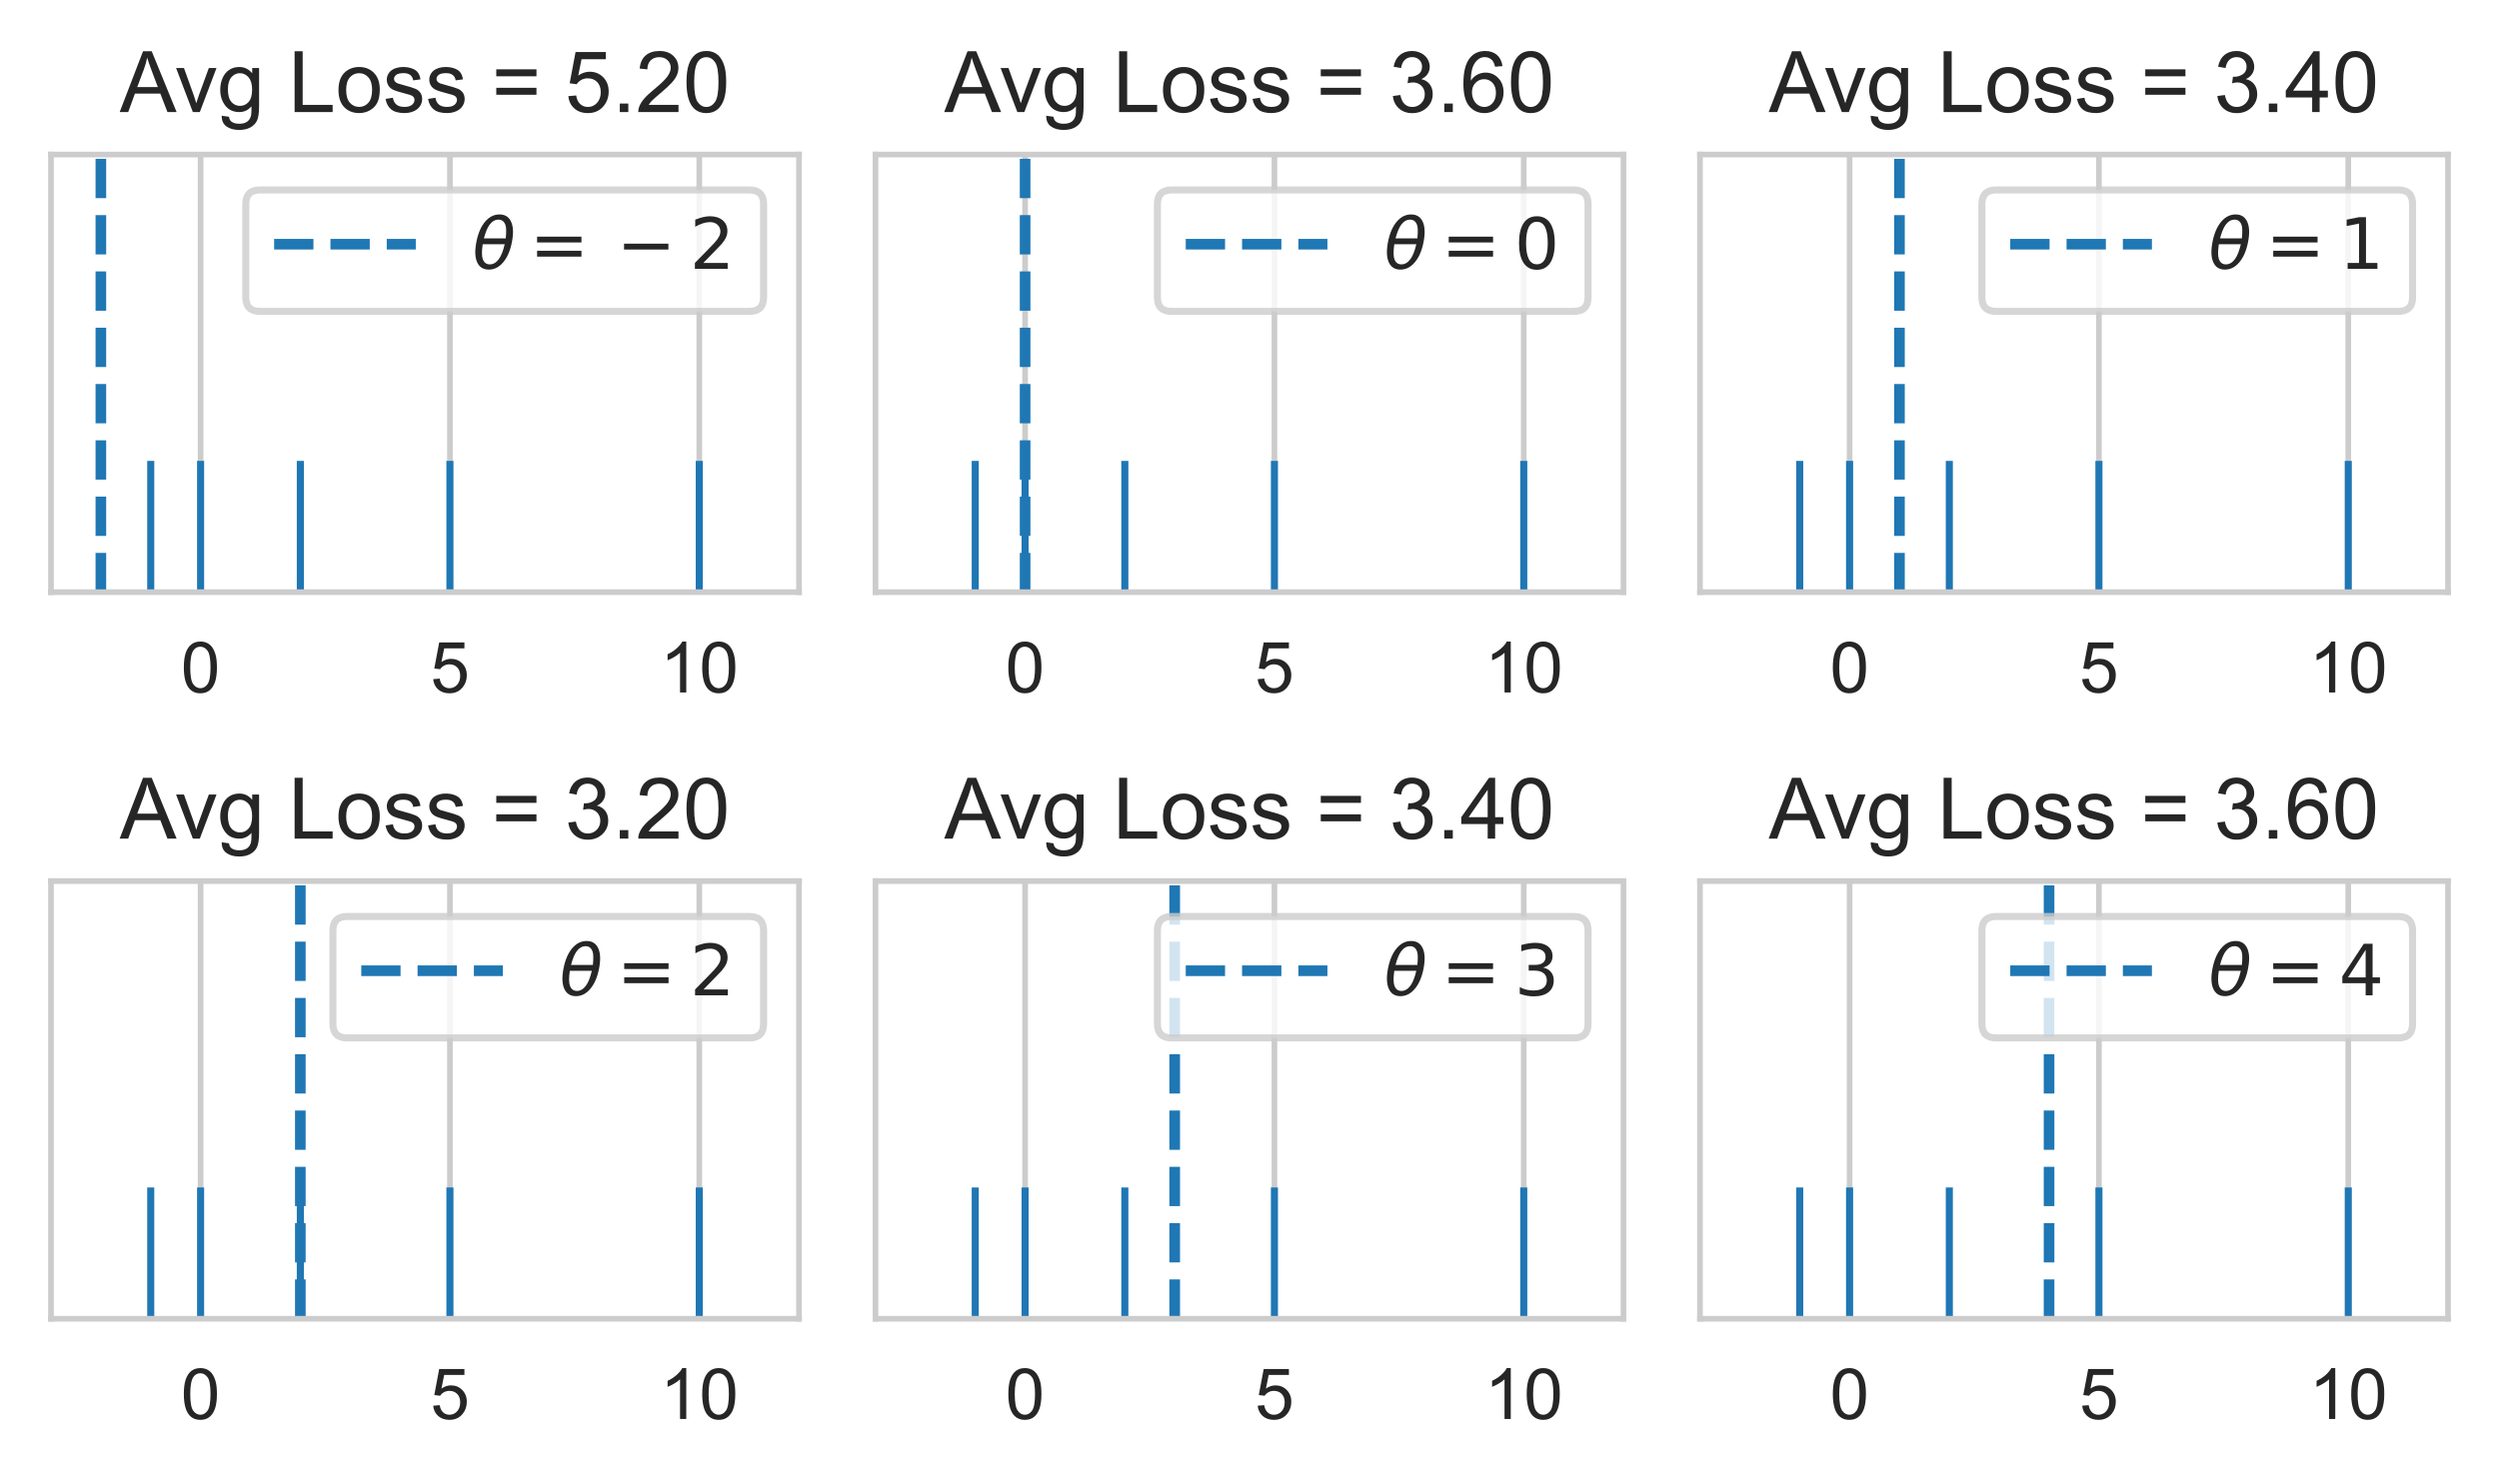 <?xml version="1.0" encoding="utf-8" standalone="no"?>
<!DOCTYPE svg PUBLIC "-//W3C//DTD SVG 1.1//EN"
  "http://www.w3.org/Graphics/SVG/1.1/DTD/svg11.dtd">
<!-- Created with matplotlib (https://matplotlib.org/) -->
<svg height="209.57pt" version="1.1" viewBox="0 0 352.8 209.57" width="352.8pt" xmlns="http://www.w3.org/2000/svg" xmlns:xlink="http://www.w3.org/1999/xlink">
 <defs>
  <style type="text/css">*{stroke-linecap:butt;stroke-linejoin:round;}</style>
 </defs>
 <g id="figure_1">
  <g id="patch_1">
   <path d="M 0 209.57 
L 352.8 209.57 
L 352.8 0 
L 0 0 
z
" style="fill:#ffffff;"/>
  </g>
  <g id="axes_1">
   <g id="patch_2">
    <path d="M 7.2 83.625 
L 112.8 83.625 
L 112.8 21.825 
L 7.2 21.825 
z
" style="fill:#ffffff;"/>
   </g>
   <g id="matplotlib.axis_1">
    <g id="xtick_1">
     <g id="line2d_1">
      <path clip-path="url(#p4ab0cf7e16)" d="M 28.32 83.625 
L 28.32 21.825 
" style="fill:none;stroke:#cccccc;stroke-linecap:round;stroke-width:0.8;"/>
     </g>
     <g id="text_1">
      <!-- 0 -->
      <g style="fill:#262626;" transform="translate(25.54 97.783)scale(0.1 -0.1)">
       <defs>
        <path d="M 4.156 35.297 
Q 4.156 48 6.766 55.734 
Q 9.375 63.484 14.516 67.672 
Q 19.672 71.875 27.484 71.875 
Q 33.25 71.875 37.594 69.547 
Q 41.938 67.234 44.766 62.859 
Q 47.609 58.5 49.219 52.219 
Q 50.828 45.953 50.828 35.297 
Q 50.828 22.703 48.234 14.969 
Q 45.656 7.234 40.5 3 
Q 35.359 -1.219 27.484 -1.219 
Q 17.141 -1.219 11.234 6.203 
Q 4.156 15.141 4.156 35.297 
z
M 13.188 35.297 
Q 13.188 17.672 17.312 11.828 
Q 21.438 6 27.484 6 
Q 33.547 6 37.672 11.859 
Q 41.797 17.719 41.797 35.297 
Q 41.797 52.984 37.672 58.781 
Q 33.547 64.594 27.391 64.594 
Q 21.344 64.594 17.719 59.469 
Q 13.188 52.938 13.188 35.297 
z
" id="ArialMT-48"/>
       </defs>
       <use xlink:href="#ArialMT-48"/>
      </g>
     </g>
    </g>
    <g id="xtick_2">
     <g id="line2d_2">
      <path clip-path="url(#p4ab0cf7e16)" d="M 63.52 83.625 
L 63.52 21.825 
" style="fill:none;stroke:#cccccc;stroke-linecap:round;stroke-width:0.8;"/>
     </g>
     <g id="text_2">
      <!-- 5 -->
      <g style="fill:#262626;" transform="translate(60.74 97.783)scale(0.1 -0.1)">
       <defs>
        <path d="M 4.156 18.75 
L 13.375 19.531 
Q 14.406 12.797 18.141 9.391 
Q 21.875 6 27.156 6 
Q 33.5 6 37.891 10.781 
Q 42.281 15.578 42.281 23.484 
Q 42.281 31 38.062 35.344 
Q 33.844 39.703 27 39.703 
Q 22.75 39.703 19.328 37.766 
Q 15.922 35.844 13.969 32.766 
L 5.719 33.844 
L 12.641 70.609 
L 48.25 70.609 
L 48.25 62.203 
L 19.672 62.203 
L 15.828 42.969 
Q 22.266 47.469 29.344 47.469 
Q 38.719 47.469 45.156 40.969 
Q 51.609 34.469 51.609 24.266 
Q 51.609 14.547 45.953 7.469 
Q 39.062 -1.219 27.156 -1.219 
Q 17.391 -1.219 11.203 4.25 
Q 5.031 9.719 4.156 18.75 
z
" id="ArialMT-53"/>
       </defs>
       <use xlink:href="#ArialMT-53"/>
      </g>
     </g>
    </g>
    <g id="xtick_3">
     <g id="line2d_3">
      <path clip-path="url(#p4ab0cf7e16)" d="M 98.72 83.625 
L 98.72 21.825 
" style="fill:none;stroke:#cccccc;stroke-linecap:round;stroke-width:0.8;"/>
     </g>
     <g id="text_3">
      <!-- 10 -->
      <g style="fill:#262626;" transform="translate(93.159 97.783)scale(0.1 -0.1)">
       <defs>
        <path d="M 37.25 0 
L 28.469 0 
L 28.469 56 
Q 25.297 52.984 20.141 49.953 
Q 14.984 46.922 10.891 45.406 
L 10.891 53.906 
Q 18.266 57.375 23.781 62.297 
Q 29.297 67.234 31.594 71.875 
L 37.25 71.875 
z
" id="ArialMT-49"/>
       </defs>
       <use xlink:href="#ArialMT-49"/>
       <use x="55.615" xlink:href="#ArialMT-48"/>
      </g>
     </g>
    </g>
   </g>
   <g id="matplotlib.axis_2"/>
   <g id="LineCollection_1">
    <path clip-path="url(#p4ab0cf7e16)" d="M 21.28 83.625 
L 21.28 65.085 
" style="fill:none;stroke:#1f77b4;"/>
    <path clip-path="url(#p4ab0cf7e16)" d="M 28.32 83.625 
L 28.32 65.085 
" style="fill:none;stroke:#1f77b4;"/>
    <path clip-path="url(#p4ab0cf7e16)" d="M 42.4 83.625 
L 42.4 65.085 
" style="fill:none;stroke:#1f77b4;"/>
    <path clip-path="url(#p4ab0cf7e16)" d="M 63.52 83.625 
L 63.52 65.085 
" style="fill:none;stroke:#1f77b4;"/>
    <path clip-path="url(#p4ab0cf7e16)" d="M 98.72 83.625 
L 98.72 65.085 
" style="fill:none;stroke:#1f77b4;"/>
   </g>
   <g id="line2d_4">
    <path clip-path="url(#p4ab0cf7e16)" d="M 14.24 83.625 
L 14.24 21.825 
" style="fill:none;stroke:#1f77b4;stroke-dasharray:5.55,2.4;stroke-dashoffset:0;stroke-width:1.5;"/>
   </g>
   <g id="patch_3">
    <path d="M 7.2 83.625 
L 7.2 21.825 
" style="fill:none;stroke:#cccccc;stroke-linecap:square;stroke-linejoin:miter;stroke-width:0.8;"/>
   </g>
   <g id="patch_4">
    <path d="M 112.8 83.625 
L 112.8 21.825 
" style="fill:none;stroke:#cccccc;stroke-linecap:square;stroke-linejoin:miter;stroke-width:0.8;"/>
   </g>
   <g id="patch_5">
    <path d="M 7.2 83.625 
L 112.8 83.625 
" style="fill:none;stroke:#cccccc;stroke-linecap:square;stroke-linejoin:miter;stroke-width:0.8;"/>
   </g>
   <g id="patch_6">
    <path d="M 7.2 21.825 
L 112.8 21.825 
" style="fill:none;stroke:#cccccc;stroke-linecap:square;stroke-linejoin:miter;stroke-width:0.8;"/>
   </g>
   <g id="text_4">
    <!-- Avg Loss = 5.20 -->
    <g style="fill:#262626;" transform="translate(16.912 15.825)scale(0.12 -0.12)">
     <defs>
      <path d="M -0.141 0 
L 27.344 71.578 
L 37.547 71.578 
L 66.844 0 
L 56.062 0 
L 47.703 21.688 
L 17.781 21.688 
L 9.906 0 
z
M 20.516 29.391 
L 44.781 29.391 
L 37.312 49.219 
Q 33.891 58.25 32.234 64.062 
Q 30.859 57.172 28.375 50.391 
z
" id="ArialMT-65"/>
      <path d="M 21 0 
L 1.266 51.859 
L 10.547 51.859 
L 21.688 20.797 
Q 23.484 15.766 25 10.359 
Q 26.172 14.453 28.266 20.219 
L 39.797 51.859 
L 48.828 51.859 
L 29.203 0 
z
" id="ArialMT-118"/>
      <path d="M 4.984 -4.297 
L 13.531 -5.562 
Q 14.062 -9.516 16.5 -11.328 
Q 19.781 -13.766 25.438 -13.766 
Q 31.547 -13.766 34.859 -11.328 
Q 38.188 -8.891 39.359 -4.5 
Q 40.047 -1.812 39.984 6.781 
Q 34.234 0 25.641 0 
Q 14.938 0 9.078 7.719 
Q 3.219 15.438 3.219 26.219 
Q 3.219 33.641 5.906 39.906 
Q 8.594 46.188 13.688 49.609 
Q 18.797 53.031 25.688 53.031 
Q 34.859 53.031 40.828 45.609 
L 40.828 51.859 
L 48.922 51.859 
L 48.922 7.031 
Q 48.922 -5.078 46.453 -10.125 
Q 44 -15.188 38.641 -18.109 
Q 33.297 -21.047 25.484 -21.047 
Q 16.219 -21.047 10.5 -16.875 
Q 4.781 -12.703 4.984 -4.297 
z
M 12.25 26.859 
Q 12.25 16.656 16.297 11.969 
Q 20.359 7.281 26.469 7.281 
Q 32.516 7.281 36.609 11.938 
Q 40.719 16.609 40.719 26.562 
Q 40.719 36.078 36.5 40.906 
Q 32.281 45.75 26.312 45.75 
Q 20.453 45.75 16.344 40.984 
Q 12.25 36.234 12.25 26.859 
z
" id="ArialMT-103"/>
      <path id="ArialMT-32"/>
      <path d="M 7.328 0 
L 7.328 71.578 
L 16.797 71.578 
L 16.797 8.453 
L 52.047 8.453 
L 52.047 0 
z
" id="ArialMT-76"/>
      <path d="M 3.328 25.922 
Q 3.328 40.328 11.328 47.266 
Q 18.016 53.031 27.641 53.031 
Q 38.328 53.031 45.109 46.016 
Q 51.906 39.016 51.906 26.656 
Q 51.906 16.656 48.906 10.906 
Q 45.906 5.172 40.156 2 
Q 34.422 -1.172 27.641 -1.172 
Q 16.75 -1.172 10.031 5.812 
Q 3.328 12.797 3.328 25.922 
z
M 12.359 25.922 
Q 12.359 15.969 16.703 11.016 
Q 21.047 6.062 27.641 6.062 
Q 34.188 6.062 38.531 11.031 
Q 42.875 16.016 42.875 26.219 
Q 42.875 35.844 38.5 40.797 
Q 34.125 45.75 27.641 45.75 
Q 21.047 45.75 16.703 40.812 
Q 12.359 35.891 12.359 25.922 
z
" id="ArialMT-111"/>
      <path d="M 3.078 15.484 
L 11.766 16.844 
Q 12.5 11.625 15.844 8.844 
Q 19.188 6.062 25.203 6.062 
Q 31.25 6.062 34.172 8.516 
Q 37.109 10.984 37.109 14.312 
Q 37.109 17.281 34.516 19 
Q 32.719 20.172 25.531 21.969 
Q 15.875 24.422 12.141 26.203 
Q 8.406 27.984 6.469 31.125 
Q 4.547 34.281 4.547 38.094 
Q 4.547 41.547 6.125 44.5 
Q 7.719 47.469 10.453 49.422 
Q 12.5 50.922 16.031 51.969 
Q 19.578 53.031 23.641 53.031 
Q 29.734 53.031 34.344 51.266 
Q 38.969 49.516 41.156 46.5 
Q 43.359 43.5 44.188 38.484 
L 35.594 37.312 
Q 35.016 41.312 32.203 43.547 
Q 29.391 45.797 24.266 45.797 
Q 18.219 45.797 15.625 43.797 
Q 13.031 41.797 13.031 39.109 
Q 13.031 37.406 14.109 36.031 
Q 15.188 34.625 17.484 33.688 
Q 18.797 33.203 25.25 31.453 
Q 34.578 28.953 38.25 27.359 
Q 41.938 25.781 44.031 22.75 
Q 46.141 19.734 46.141 15.234 
Q 46.141 10.844 43.578 6.953 
Q 41.016 3.078 36.172 0.953 
Q 31.344 -1.172 25.25 -1.172 
Q 15.141 -1.172 9.844 3.031 
Q 4.547 7.234 3.078 15.484 
z
" id="ArialMT-115"/>
      <path d="M 52.828 42.094 
L 5.562 42.094 
L 5.562 50.297 
L 52.828 50.297 
z
M 52.828 20.359 
L 5.562 20.359 
L 5.562 28.562 
L 52.828 28.562 
z
" id="ArialMT-61"/>
      <path d="M 9.078 0 
L 9.078 10.016 
L 19.094 10.016 
L 19.094 0 
z
" id="ArialMT-46"/>
      <path d="M 50.344 8.453 
L 50.344 0 
L 3.031 0 
Q 2.938 3.172 4.047 6.109 
Q 5.859 10.938 9.828 15.625 
Q 13.812 20.312 21.344 26.469 
Q 33.016 36.031 37.109 41.625 
Q 41.219 47.219 41.219 52.203 
Q 41.219 57.422 37.469 61 
Q 33.734 64.594 27.734 64.594 
Q 21.391 64.594 17.578 60.781 
Q 13.766 56.984 13.719 50.25 
L 4.688 51.172 
Q 5.609 61.281 11.656 66.578 
Q 17.719 71.875 27.938 71.875 
Q 38.234 71.875 44.234 66.156 
Q 50.25 60.453 50.25 52 
Q 50.25 47.703 48.484 43.547 
Q 46.734 39.406 42.656 34.812 
Q 38.578 30.219 29.109 22.219 
Q 21.188 15.578 18.938 13.203 
Q 16.703 10.844 15.234 8.453 
z
" id="ArialMT-50"/>
     </defs>
     <use xlink:href="#ArialMT-65"/>
     <use x="64.949" xlink:href="#ArialMT-118"/>
     <use x="114.949" xlink:href="#ArialMT-103"/>
     <use x="170.564" xlink:href="#ArialMT-32"/>
     <use x="198.348" xlink:href="#ArialMT-76"/>
     <use x="253.963" xlink:href="#ArialMT-111"/>
     <use x="309.578" xlink:href="#ArialMT-115"/>
     <use x="359.578" xlink:href="#ArialMT-115"/>
     <use x="409.578" xlink:href="#ArialMT-32"/>
     <use x="437.361" xlink:href="#ArialMT-61"/>
     <use x="495.76" xlink:href="#ArialMT-32"/>
     <use x="523.543" xlink:href="#ArialMT-53"/>
     <use x="579.158" xlink:href="#ArialMT-46"/>
     <use x="606.941" xlink:href="#ArialMT-50"/>
     <use x="662.557" xlink:href="#ArialMT-48"/>
    </g>
   </g>
   <g id="legend_1">
    <g id="patch_7">
     <path d="M 36.7 43.97 
L 105.8 43.97 
Q 107.8 43.97 107.8 41.97 
L 107.8 28.825 
Q 107.8 26.825 105.8 26.825 
L 36.7 26.825 
Q 34.7 26.825 34.7 28.825 
L 34.7 41.97 
Q 34.7 43.97 36.7 43.97 
z
" style="fill:#ffffff;opacity:0.8;stroke:#cccccc;stroke-linejoin:miter;"/>
    </g>
    <g id="line2d_5">
     <path d="M 38.7 34.483 
L 58.7 34.483 
" style="fill:none;stroke:#1f77b4;stroke-dasharray:5.55,2.4;stroke-dashoffset:0;stroke-width:1.5;"/>
    </g>
    <g id="line2d_6"/>
    <g id="text_5">
     <!-- $ \theta = -2 $ -->
     <g style="fill:#262626;" transform="translate(66.7 37.983)scale(0.1 -0.1)">
      <defs>
       <path d="M 45.516 34.672 
L 14.453 34.672 
Q 12.359 20.062 14.5 13.875 
Q 17.188 6.25 24.469 6.25 
Q 31.781 6.25 37.359 13.922 
Q 42.234 20.656 45.516 34.672 
z
M 47.016 42.969 
Q 48.344 56.844 46.625 61.719 
Q 43.953 69.438 36.766 69.438 
Q 29.297 69.438 23.828 61.812 
Q 19.531 55.672 16.156 42.969 
z
M 38.188 76.766 
Q 49.906 76.766 54.594 66.406 
Q 59.281 56.109 55.719 37.844 
Q 52.203 19.625 43.453 9.281 
Q 34.766 -1.125 23.047 -1.125 
Q 11.281 -1.125 6.641 9.281 
Q 2 19.625 5.516 37.844 
Q 9.078 56.109 17.719 66.406 
Q 26.422 76.766 38.188 76.766 
z
" id="DejaVuSans-Oblique-952"/>
       <path d="M 10.594 45.406 
L 73.188 45.406 
L 73.188 37.203 
L 10.594 37.203 
z
M 10.594 25.484 
L 73.188 25.484 
L 73.188 17.188 
L 10.594 17.188 
z
" id="DejaVuSans-61"/>
       <path d="M 10.594 35.5 
L 73.188 35.5 
L 73.188 27.203 
L 10.594 27.203 
z
" id="DejaVuSans-8722"/>
       <path d="M 19.188 8.297 
L 53.609 8.297 
L 53.609 0 
L 7.328 0 
L 7.328 8.297 
Q 12.938 14.109 22.625 23.891 
Q 32.328 33.688 34.812 36.531 
Q 39.547 41.844 41.422 45.531 
Q 43.312 49.219 43.312 52.781 
Q 43.312 58.594 39.234 62.25 
Q 35.156 65.922 28.609 65.922 
Q 23.969 65.922 18.812 64.312 
Q 13.672 62.703 7.812 59.422 
L 7.812 69.391 
Q 13.766 71.781 18.938 73 
Q 24.125 74.219 28.422 74.219 
Q 39.75 74.219 46.484 68.547 
Q 53.219 62.891 53.219 53.422 
Q 53.219 48.922 51.531 44.891 
Q 49.859 40.875 45.406 35.406 
Q 44.188 33.984 37.641 27.219 
Q 31.109 20.453 19.188 8.297 
z
" id="DejaVuSans-50"/>
      </defs>
      <use transform="translate(0 0.234)" xlink:href="#DejaVuSans-Oblique-952"/>
      <use transform="translate(80.664 0.234)" xlink:href="#DejaVuSans-61"/>
      <use transform="translate(203.418 0.234)" xlink:href="#DejaVuSans-8722"/>
      <use transform="translate(306.689 0.234)" xlink:href="#DejaVuSans-50"/>
     </g>
    </g>
   </g>
  </g>
  <g id="axes_2">
   <g id="patch_8">
    <path d="M 123.6 83.625 
L 229.2 83.625 
L 229.2 21.825 
L 123.6 21.825 
z
" style="fill:#ffffff;"/>
   </g>
   <g id="matplotlib.axis_3">
    <g id="xtick_4">
     <g id="line2d_7">
      <path clip-path="url(#p602aab2ea4)" d="M 144.72 83.625 
L 144.72 21.825 
" style="fill:none;stroke:#cccccc;stroke-linecap:round;stroke-width:0.8;"/>
     </g>
     <g id="text_6">
      <!-- 0 -->
      <g style="fill:#262626;" transform="translate(141.94 97.783)scale(0.1 -0.1)">
       <use xlink:href="#ArialMT-48"/>
      </g>
     </g>
    </g>
    <g id="xtick_5">
     <g id="line2d_8">
      <path clip-path="url(#p602aab2ea4)" d="M 179.92 83.625 
L 179.92 21.825 
" style="fill:none;stroke:#cccccc;stroke-linecap:round;stroke-width:0.8;"/>
     </g>
     <g id="text_7">
      <!-- 5 -->
      <g style="fill:#262626;" transform="translate(177.14 97.783)scale(0.1 -0.1)">
       <use xlink:href="#ArialMT-53"/>
      </g>
     </g>
    </g>
    <g id="xtick_6">
     <g id="line2d_9">
      <path clip-path="url(#p602aab2ea4)" d="M 215.12 83.625 
L 215.12 21.825 
" style="fill:none;stroke:#cccccc;stroke-linecap:round;stroke-width:0.8;"/>
     </g>
     <g id="text_8">
      <!-- 10 -->
      <g style="fill:#262626;" transform="translate(209.559 97.783)scale(0.1 -0.1)">
       <use xlink:href="#ArialMT-49"/>
       <use x="55.615" xlink:href="#ArialMT-48"/>
      </g>
     </g>
    </g>
   </g>
   <g id="matplotlib.axis_4"/>
   <g id="LineCollection_2">
    <path clip-path="url(#p602aab2ea4)" d="M 137.68 83.625 
L 137.68 65.085 
" style="fill:none;stroke:#1f77b4;"/>
    <path clip-path="url(#p602aab2ea4)" d="M 144.72 83.625 
L 144.72 65.085 
" style="fill:none;stroke:#1f77b4;"/>
    <path clip-path="url(#p602aab2ea4)" d="M 158.8 83.625 
L 158.8 65.085 
" style="fill:none;stroke:#1f77b4;"/>
    <path clip-path="url(#p602aab2ea4)" d="M 179.92 83.625 
L 179.92 65.085 
" style="fill:none;stroke:#1f77b4;"/>
    <path clip-path="url(#p602aab2ea4)" d="M 215.12 83.625 
L 215.12 65.085 
" style="fill:none;stroke:#1f77b4;"/>
   </g>
   <g id="line2d_10">
    <path clip-path="url(#p602aab2ea4)" d="M 144.72 83.625 
L 144.72 21.825 
" style="fill:none;stroke:#1f77b4;stroke-dasharray:5.55,2.4;stroke-dashoffset:0;stroke-width:1.5;"/>
   </g>
   <g id="patch_9">
    <path d="M 123.6 83.625 
L 123.6 21.825 
" style="fill:none;stroke:#cccccc;stroke-linecap:square;stroke-linejoin:miter;stroke-width:0.8;"/>
   </g>
   <g id="patch_10">
    <path d="M 229.2 83.625 
L 229.2 21.825 
" style="fill:none;stroke:#cccccc;stroke-linecap:square;stroke-linejoin:miter;stroke-width:0.8;"/>
   </g>
   <g id="patch_11">
    <path d="M 123.6 83.625 
L 229.2 83.625 
" style="fill:none;stroke:#cccccc;stroke-linecap:square;stroke-linejoin:miter;stroke-width:0.8;"/>
   </g>
   <g id="patch_12">
    <path d="M 123.6 21.825 
L 229.2 21.825 
" style="fill:none;stroke:#cccccc;stroke-linecap:square;stroke-linejoin:miter;stroke-width:0.8;"/>
   </g>
   <g id="text_9">
    <!-- Avg Loss = 3.60 -->
    <g style="fill:#262626;" transform="translate(133.312 15.825)scale(0.12 -0.12)">
     <defs>
      <path d="M 4.203 18.891 
L 12.984 20.062 
Q 14.5 12.594 18.141 9.297 
Q 21.781 6 27 6 
Q 33.203 6 37.469 10.297 
Q 41.75 14.594 41.75 20.953 
Q 41.75 27 37.797 30.922 
Q 33.844 34.859 27.734 34.859 
Q 25.25 34.859 21.531 33.891 
L 22.516 41.609 
Q 23.391 41.5 23.922 41.5 
Q 29.547 41.5 34.031 44.422 
Q 38.531 47.359 38.531 53.469 
Q 38.531 58.297 35.25 61.469 
Q 31.984 64.656 26.812 64.656 
Q 21.688 64.656 18.266 61.422 
Q 14.844 58.203 13.875 51.766 
L 5.078 53.328 
Q 6.688 62.156 12.391 67.016 
Q 18.109 71.875 26.609 71.875 
Q 32.469 71.875 37.391 69.359 
Q 42.328 66.844 44.938 62.5 
Q 47.562 58.156 47.562 53.266 
Q 47.562 48.641 45.062 44.828 
Q 42.578 41.016 37.703 38.766 
Q 44.047 37.312 47.562 32.688 
Q 51.078 28.078 51.078 21.141 
Q 51.078 11.766 44.234 5.25 
Q 37.406 -1.266 26.953 -1.266 
Q 17.531 -1.266 11.297 4.344 
Q 5.078 9.969 4.203 18.891 
z
" id="ArialMT-51"/>
      <path d="M 49.75 54.047 
L 41.016 53.375 
Q 39.844 58.547 37.703 60.891 
Q 34.125 64.656 28.906 64.656 
Q 24.703 64.656 21.531 62.312 
Q 17.391 59.281 14.984 53.469 
Q 12.594 47.656 12.5 36.922 
Q 15.672 41.75 20.266 44.094 
Q 24.859 46.438 29.891 46.438 
Q 38.672 46.438 44.844 39.969 
Q 51.031 33.5 51.031 23.25 
Q 51.031 16.5 48.125 10.719 
Q 45.219 4.938 40.141 1.859 
Q 35.062 -1.219 28.609 -1.219 
Q 17.625 -1.219 10.688 6.859 
Q 3.766 14.938 3.766 33.5 
Q 3.766 54.25 11.422 63.672 
Q 18.109 71.875 29.438 71.875 
Q 37.891 71.875 43.281 67.141 
Q 48.688 62.406 49.75 54.047 
z
M 13.875 23.188 
Q 13.875 18.656 15.797 14.5 
Q 17.719 10.359 21.188 8.172 
Q 24.656 6 28.469 6 
Q 34.031 6 38.031 10.484 
Q 42.047 14.984 42.047 22.703 
Q 42.047 30.125 38.078 34.391 
Q 34.125 38.672 28.125 38.672 
Q 22.172 38.672 18.016 34.391 
Q 13.875 30.125 13.875 23.188 
z
" id="ArialMT-54"/>
     </defs>
     <use xlink:href="#ArialMT-65"/>
     <use x="64.949" xlink:href="#ArialMT-118"/>
     <use x="114.949" xlink:href="#ArialMT-103"/>
     <use x="170.564" xlink:href="#ArialMT-32"/>
     <use x="198.348" xlink:href="#ArialMT-76"/>
     <use x="253.963" xlink:href="#ArialMT-111"/>
     <use x="309.578" xlink:href="#ArialMT-115"/>
     <use x="359.578" xlink:href="#ArialMT-115"/>
     <use x="409.578" xlink:href="#ArialMT-32"/>
     <use x="437.361" xlink:href="#ArialMT-61"/>
     <use x="495.76" xlink:href="#ArialMT-32"/>
     <use x="523.543" xlink:href="#ArialMT-51"/>
     <use x="579.158" xlink:href="#ArialMT-46"/>
     <use x="606.941" xlink:href="#ArialMT-54"/>
     <use x="662.557" xlink:href="#ArialMT-48"/>
    </g>
   </g>
   <g id="legend_2">
    <g id="patch_13">
     <path d="M 165.4 43.97 
L 222.2 43.97 
Q 224.2 43.97 224.2 41.97 
L 224.2 28.825 
Q 224.2 26.825 222.2 26.825 
L 165.4 26.825 
Q 163.4 26.825 163.4 28.825 
L 163.4 41.97 
Q 163.4 43.97 165.4 43.97 
z
" style="fill:#ffffff;opacity:0.8;stroke:#cccccc;stroke-linejoin:miter;"/>
    </g>
    <g id="line2d_11">
     <path d="M 167.4 34.483 
L 187.4 34.483 
" style="fill:none;stroke:#1f77b4;stroke-dasharray:5.55,2.4;stroke-dashoffset:0;stroke-width:1.5;"/>
    </g>
    <g id="line2d_12"/>
    <g id="text_10">
     <!-- $ \theta = 0 $ -->
     <g style="fill:#262626;" transform="translate(195.4 37.983)scale(0.1 -0.1)">
      <defs>
       <path d="M 31.781 66.406 
Q 24.172 66.406 20.328 58.906 
Q 16.5 51.422 16.5 36.375 
Q 16.5 21.391 20.328 13.891 
Q 24.172 6.391 31.781 6.391 
Q 39.453 6.391 43.281 13.891 
Q 47.125 21.391 47.125 36.375 
Q 47.125 51.422 43.281 58.906 
Q 39.453 66.406 31.781 66.406 
z
M 31.781 74.219 
Q 44.047 74.219 50.516 64.516 
Q 56.984 54.828 56.984 36.375 
Q 56.984 17.969 50.516 8.266 
Q 44.047 -1.422 31.781 -1.422 
Q 19.531 -1.422 13.062 8.266 
Q 6.594 17.969 6.594 36.375 
Q 6.594 54.828 13.062 64.516 
Q 19.531 74.219 31.781 74.219 
z
" id="DejaVuSans-48"/>
      </defs>
      <use transform="translate(0 0.234)" xlink:href="#DejaVuSans-Oblique-952"/>
      <use transform="translate(80.664 0.234)" xlink:href="#DejaVuSans-61"/>
      <use transform="translate(183.936 0.234)" xlink:href="#DejaVuSans-48"/>
     </g>
    </g>
   </g>
  </g>
  <g id="axes_3">
   <g id="patch_14">
    <path d="M 240 83.625 
L 345.6 83.625 
L 345.6 21.825 
L 240 21.825 
z
" style="fill:#ffffff;"/>
   </g>
   <g id="matplotlib.axis_5">
    <g id="xtick_7">
     <g id="line2d_13">
      <path clip-path="url(#p13511b2680)" d="M 261.12 83.625 
L 261.12 21.825 
" style="fill:none;stroke:#cccccc;stroke-linecap:round;stroke-width:0.8;"/>
     </g>
     <g id="text_11">
      <!-- 0 -->
      <g style="fill:#262626;" transform="translate(258.34 97.783)scale(0.1 -0.1)">
       <use xlink:href="#ArialMT-48"/>
      </g>
     </g>
    </g>
    <g id="xtick_8">
     <g id="line2d_14">
      <path clip-path="url(#p13511b2680)" d="M 296.32 83.625 
L 296.32 21.825 
" style="fill:none;stroke:#cccccc;stroke-linecap:round;stroke-width:0.8;"/>
     </g>
     <g id="text_12">
      <!-- 5 -->
      <g style="fill:#262626;" transform="translate(293.54 97.783)scale(0.1 -0.1)">
       <use xlink:href="#ArialMT-53"/>
      </g>
     </g>
    </g>
    <g id="xtick_9">
     <g id="line2d_15">
      <path clip-path="url(#p13511b2680)" d="M 331.52 83.625 
L 331.52 21.825 
" style="fill:none;stroke:#cccccc;stroke-linecap:round;stroke-width:0.8;"/>
     </g>
     <g id="text_13">
      <!-- 10 -->
      <g style="fill:#262626;" transform="translate(325.959 97.783)scale(0.1 -0.1)">
       <use xlink:href="#ArialMT-49"/>
       <use x="55.615" xlink:href="#ArialMT-48"/>
      </g>
     </g>
    </g>
   </g>
   <g id="matplotlib.axis_6"/>
   <g id="LineCollection_3">
    <path clip-path="url(#p13511b2680)" d="M 254.08 83.625 
L 254.08 65.085 
" style="fill:none;stroke:#1f77b4;"/>
    <path clip-path="url(#p13511b2680)" d="M 261.12 83.625 
L 261.12 65.085 
" style="fill:none;stroke:#1f77b4;"/>
    <path clip-path="url(#p13511b2680)" d="M 275.2 83.625 
L 275.2 65.085 
" style="fill:none;stroke:#1f77b4;"/>
    <path clip-path="url(#p13511b2680)" d="M 296.32 83.625 
L 296.32 65.085 
" style="fill:none;stroke:#1f77b4;"/>
    <path clip-path="url(#p13511b2680)" d="M 331.52 83.625 
L 331.52 65.085 
" style="fill:none;stroke:#1f77b4;"/>
   </g>
   <g id="line2d_16">
    <path clip-path="url(#p13511b2680)" d="M 268.16 83.625 
L 268.16 21.825 
" style="fill:none;stroke:#1f77b4;stroke-dasharray:5.55,2.4;stroke-dashoffset:0;stroke-width:1.5;"/>
   </g>
   <g id="patch_15">
    <path d="M 240 83.625 
L 240 21.825 
" style="fill:none;stroke:#cccccc;stroke-linecap:square;stroke-linejoin:miter;stroke-width:0.8;"/>
   </g>
   <g id="patch_16">
    <path d="M 345.6 83.625 
L 345.6 21.825 
" style="fill:none;stroke:#cccccc;stroke-linecap:square;stroke-linejoin:miter;stroke-width:0.8;"/>
   </g>
   <g id="patch_17">
    <path d="M 240 83.625 
L 345.6 83.625 
" style="fill:none;stroke:#cccccc;stroke-linecap:square;stroke-linejoin:miter;stroke-width:0.8;"/>
   </g>
   <g id="patch_18">
    <path d="M 240 21.825 
L 345.6 21.825 
" style="fill:none;stroke:#cccccc;stroke-linecap:square;stroke-linejoin:miter;stroke-width:0.8;"/>
   </g>
   <g id="text_14">
    <!-- Avg Loss = 3.40 -->
    <g style="fill:#262626;" transform="translate(249.712 15.825)scale(0.12 -0.12)">
     <defs>
      <path d="M 32.328 0 
L 32.328 17.141 
L 1.266 17.141 
L 1.266 25.203 
L 33.938 71.578 
L 41.109 71.578 
L 41.109 25.203 
L 50.781 25.203 
L 50.781 17.141 
L 41.109 17.141 
L 41.109 0 
z
M 32.328 25.203 
L 32.328 57.469 
L 9.906 25.203 
z
" id="ArialMT-52"/>
     </defs>
     <use xlink:href="#ArialMT-65"/>
     <use x="64.949" xlink:href="#ArialMT-118"/>
     <use x="114.949" xlink:href="#ArialMT-103"/>
     <use x="170.564" xlink:href="#ArialMT-32"/>
     <use x="198.348" xlink:href="#ArialMT-76"/>
     <use x="253.963" xlink:href="#ArialMT-111"/>
     <use x="309.578" xlink:href="#ArialMT-115"/>
     <use x="359.578" xlink:href="#ArialMT-115"/>
     <use x="409.578" xlink:href="#ArialMT-32"/>
     <use x="437.361" xlink:href="#ArialMT-61"/>
     <use x="495.76" xlink:href="#ArialMT-32"/>
     <use x="523.543" xlink:href="#ArialMT-51"/>
     <use x="579.158" xlink:href="#ArialMT-46"/>
     <use x="606.941" xlink:href="#ArialMT-52"/>
     <use x="662.557" xlink:href="#ArialMT-48"/>
    </g>
   </g>
   <g id="legend_3">
    <g id="patch_19">
     <path d="M 281.8 43.97 
L 338.6 43.97 
Q 340.6 43.97 340.6 41.97 
L 340.6 28.825 
Q 340.6 26.825 338.6 26.825 
L 281.8 26.825 
Q 279.8 26.825 279.8 28.825 
L 279.8 41.97 
Q 279.8 43.97 281.8 43.97 
z
" style="fill:#ffffff;opacity:0.8;stroke:#cccccc;stroke-linejoin:miter;"/>
    </g>
    <g id="line2d_17">
     <path d="M 283.8 34.483 
L 303.8 34.483 
" style="fill:none;stroke:#1f77b4;stroke-dasharray:5.55,2.4;stroke-dashoffset:0;stroke-width:1.5;"/>
    </g>
    <g id="line2d_18"/>
    <g id="text_15">
     <!-- $ \theta = 1 $ -->
     <g style="fill:#262626;" transform="translate(311.8 37.983)scale(0.1 -0.1)">
      <defs>
       <path d="M 12.406 8.297 
L 28.516 8.297 
L 28.516 63.922 
L 10.984 60.406 
L 10.984 69.391 
L 28.422 72.906 
L 38.281 72.906 
L 38.281 8.297 
L 54.391 8.297 
L 54.391 0 
L 12.406 0 
z
" id="DejaVuSans-49"/>
      </defs>
      <use transform="translate(0 0.234)" xlink:href="#DejaVuSans-Oblique-952"/>
      <use transform="translate(80.664 0.234)" xlink:href="#DejaVuSans-61"/>
      <use transform="translate(183.936 0.234)" xlink:href="#DejaVuSans-49"/>
     </g>
    </g>
   </g>
  </g>
  <g id="axes_4">
   <g id="patch_20">
    <path d="M 7.2 186.225 
L 112.8 186.225 
L 112.8 124.425 
L 7.2 124.425 
z
" style="fill:#ffffff;"/>
   </g>
   <g id="matplotlib.axis_7">
    <g id="xtick_10">
     <g id="line2d_19">
      <path clip-path="url(#p0baed47d94)" d="M 28.32 186.225 
L 28.32 124.425 
" style="fill:none;stroke:#cccccc;stroke-linecap:round;stroke-width:0.8;"/>
     </g>
     <g id="text_16">
      <!-- 0 -->
      <g style="fill:#262626;" transform="translate(25.54 200.383)scale(0.1 -0.1)">
       <use xlink:href="#ArialMT-48"/>
      </g>
     </g>
    </g>
    <g id="xtick_11">
     <g id="line2d_20">
      <path clip-path="url(#p0baed47d94)" d="M 63.52 186.225 
L 63.52 124.425 
" style="fill:none;stroke:#cccccc;stroke-linecap:round;stroke-width:0.8;"/>
     </g>
     <g id="text_17">
      <!-- 5 -->
      <g style="fill:#262626;" transform="translate(60.74 200.383)scale(0.1 -0.1)">
       <use xlink:href="#ArialMT-53"/>
      </g>
     </g>
    </g>
    <g id="xtick_12">
     <g id="line2d_21">
      <path clip-path="url(#p0baed47d94)" d="M 98.72 186.225 
L 98.72 124.425 
" style="fill:none;stroke:#cccccc;stroke-linecap:round;stroke-width:0.8;"/>
     </g>
     <g id="text_18">
      <!-- 10 -->
      <g style="fill:#262626;" transform="translate(93.159 200.383)scale(0.1 -0.1)">
       <use xlink:href="#ArialMT-49"/>
       <use x="55.615" xlink:href="#ArialMT-48"/>
      </g>
     </g>
    </g>
   </g>
   <g id="matplotlib.axis_8"/>
   <g id="LineCollection_4">
    <path clip-path="url(#p0baed47d94)" d="M 21.28 186.225 
L 21.28 167.685 
" style="fill:none;stroke:#1f77b4;"/>
    <path clip-path="url(#p0baed47d94)" d="M 28.32 186.225 
L 28.32 167.685 
" style="fill:none;stroke:#1f77b4;"/>
    <path clip-path="url(#p0baed47d94)" d="M 42.4 186.225 
L 42.4 167.685 
" style="fill:none;stroke:#1f77b4;"/>
    <path clip-path="url(#p0baed47d94)" d="M 63.52 186.225 
L 63.52 167.685 
" style="fill:none;stroke:#1f77b4;"/>
    <path clip-path="url(#p0baed47d94)" d="M 98.72 186.225 
L 98.72 167.685 
" style="fill:none;stroke:#1f77b4;"/>
   </g>
   <g id="line2d_22">
    <path clip-path="url(#p0baed47d94)" d="M 42.4 186.225 
L 42.4 124.425 
" style="fill:none;stroke:#1f77b4;stroke-dasharray:5.55,2.4;stroke-dashoffset:0;stroke-width:1.5;"/>
   </g>
   <g id="patch_21">
    <path d="M 7.2 186.225 
L 7.2 124.425 
" style="fill:none;stroke:#cccccc;stroke-linecap:square;stroke-linejoin:miter;stroke-width:0.8;"/>
   </g>
   <g id="patch_22">
    <path d="M 112.8 186.225 
L 112.8 124.425 
" style="fill:none;stroke:#cccccc;stroke-linecap:square;stroke-linejoin:miter;stroke-width:0.8;"/>
   </g>
   <g id="patch_23">
    <path d="M 7.2 186.225 
L 112.8 186.225 
" style="fill:none;stroke:#cccccc;stroke-linecap:square;stroke-linejoin:miter;stroke-width:0.8;"/>
   </g>
   <g id="patch_24">
    <path d="M 7.2 124.425 
L 112.8 124.425 
" style="fill:none;stroke:#cccccc;stroke-linecap:square;stroke-linejoin:miter;stroke-width:0.8;"/>
   </g>
   <g id="text_19">
    <!-- Avg Loss = 3.20 -->
    <g style="fill:#262626;" transform="translate(16.912 118.425)scale(0.12 -0.12)">
     <use xlink:href="#ArialMT-65"/>
     <use x="64.949" xlink:href="#ArialMT-118"/>
     <use x="114.949" xlink:href="#ArialMT-103"/>
     <use x="170.564" xlink:href="#ArialMT-32"/>
     <use x="198.348" xlink:href="#ArialMT-76"/>
     <use x="253.963" xlink:href="#ArialMT-111"/>
     <use x="309.578" xlink:href="#ArialMT-115"/>
     <use x="359.578" xlink:href="#ArialMT-115"/>
     <use x="409.578" xlink:href="#ArialMT-32"/>
     <use x="437.361" xlink:href="#ArialMT-61"/>
     <use x="495.76" xlink:href="#ArialMT-32"/>
     <use x="523.543" xlink:href="#ArialMT-51"/>
     <use x="579.158" xlink:href="#ArialMT-46"/>
     <use x="606.941" xlink:href="#ArialMT-50"/>
     <use x="662.557" xlink:href="#ArialMT-48"/>
    </g>
   </g>
   <g id="legend_4">
    <g id="patch_25">
     <path d="M 49 146.57 
L 105.8 146.57 
Q 107.8 146.57 107.8 144.57 
L 107.8 131.425 
Q 107.8 129.425 105.8 129.425 
L 49 129.425 
Q 47 129.425 47 131.425 
L 47 144.57 
Q 47 146.57 49 146.57 
z
" style="fill:#ffffff;opacity:0.8;stroke:#cccccc;stroke-linejoin:miter;"/>
    </g>
    <g id="line2d_23">
     <path d="M 51 137.083 
L 71 137.083 
" style="fill:none;stroke:#1f77b4;stroke-dasharray:5.55,2.4;stroke-dashoffset:0;stroke-width:1.5;"/>
    </g>
    <g id="line2d_24"/>
    <g id="text_20">
     <!-- $ \theta = 2 $ -->
     <g style="fill:#262626;" transform="translate(79 140.583)scale(0.1 -0.1)">
      <use transform="translate(0 0.234)" xlink:href="#DejaVuSans-Oblique-952"/>
      <use transform="translate(80.664 0.234)" xlink:href="#DejaVuSans-61"/>
      <use transform="translate(183.936 0.234)" xlink:href="#DejaVuSans-50"/>
     </g>
    </g>
   </g>
  </g>
  <g id="axes_5">
   <g id="patch_26">
    <path d="M 123.6 186.225 
L 229.2 186.225 
L 229.2 124.425 
L 123.6 124.425 
z
" style="fill:#ffffff;"/>
   </g>
   <g id="matplotlib.axis_9">
    <g id="xtick_13">
     <g id="line2d_25">
      <path clip-path="url(#p4500ad8e3a)" d="M 144.72 186.225 
L 144.72 124.425 
" style="fill:none;stroke:#cccccc;stroke-linecap:round;stroke-width:0.8;"/>
     </g>
     <g id="text_21">
      <!-- 0 -->
      <g style="fill:#262626;" transform="translate(141.94 200.383)scale(0.1 -0.1)">
       <use xlink:href="#ArialMT-48"/>
      </g>
     </g>
    </g>
    <g id="xtick_14">
     <g id="line2d_26">
      <path clip-path="url(#p4500ad8e3a)" d="M 179.92 186.225 
L 179.92 124.425 
" style="fill:none;stroke:#cccccc;stroke-linecap:round;stroke-width:0.8;"/>
     </g>
     <g id="text_22">
      <!-- 5 -->
      <g style="fill:#262626;" transform="translate(177.14 200.383)scale(0.1 -0.1)">
       <use xlink:href="#ArialMT-53"/>
      </g>
     </g>
    </g>
    <g id="xtick_15">
     <g id="line2d_27">
      <path clip-path="url(#p4500ad8e3a)" d="M 215.12 186.225 
L 215.12 124.425 
" style="fill:none;stroke:#cccccc;stroke-linecap:round;stroke-width:0.8;"/>
     </g>
     <g id="text_23">
      <!-- 10 -->
      <g style="fill:#262626;" transform="translate(209.559 200.383)scale(0.1 -0.1)">
       <use xlink:href="#ArialMT-49"/>
       <use x="55.615" xlink:href="#ArialMT-48"/>
      </g>
     </g>
    </g>
   </g>
   <g id="matplotlib.axis_10"/>
   <g id="LineCollection_5">
    <path clip-path="url(#p4500ad8e3a)" d="M 137.68 186.225 
L 137.68 167.685 
" style="fill:none;stroke:#1f77b4;"/>
    <path clip-path="url(#p4500ad8e3a)" d="M 144.72 186.225 
L 144.72 167.685 
" style="fill:none;stroke:#1f77b4;"/>
    <path clip-path="url(#p4500ad8e3a)" d="M 158.8 186.225 
L 158.8 167.685 
" style="fill:none;stroke:#1f77b4;"/>
    <path clip-path="url(#p4500ad8e3a)" d="M 179.92 186.225 
L 179.92 167.685 
" style="fill:none;stroke:#1f77b4;"/>
    <path clip-path="url(#p4500ad8e3a)" d="M 215.12 186.225 
L 215.12 167.685 
" style="fill:none;stroke:#1f77b4;"/>
   </g>
   <g id="line2d_28">
    <path clip-path="url(#p4500ad8e3a)" d="M 165.84 186.225 
L 165.84 124.425 
" style="fill:none;stroke:#1f77b4;stroke-dasharray:5.55,2.4;stroke-dashoffset:0;stroke-width:1.5;"/>
   </g>
   <g id="patch_27">
    <path d="M 123.6 186.225 
L 123.6 124.425 
" style="fill:none;stroke:#cccccc;stroke-linecap:square;stroke-linejoin:miter;stroke-width:0.8;"/>
   </g>
   <g id="patch_28">
    <path d="M 229.2 186.225 
L 229.2 124.425 
" style="fill:none;stroke:#cccccc;stroke-linecap:square;stroke-linejoin:miter;stroke-width:0.8;"/>
   </g>
   <g id="patch_29">
    <path d="M 123.6 186.225 
L 229.2 186.225 
" style="fill:none;stroke:#cccccc;stroke-linecap:square;stroke-linejoin:miter;stroke-width:0.8;"/>
   </g>
   <g id="patch_30">
    <path d="M 123.6 124.425 
L 229.2 124.425 
" style="fill:none;stroke:#cccccc;stroke-linecap:square;stroke-linejoin:miter;stroke-width:0.8;"/>
   </g>
   <g id="text_24">
    <!-- Avg Loss = 3.40 -->
    <g style="fill:#262626;" transform="translate(133.312 118.425)scale(0.12 -0.12)">
     <use xlink:href="#ArialMT-65"/>
     <use x="64.949" xlink:href="#ArialMT-118"/>
     <use x="114.949" xlink:href="#ArialMT-103"/>
     <use x="170.564" xlink:href="#ArialMT-32"/>
     <use x="198.348" xlink:href="#ArialMT-76"/>
     <use x="253.963" xlink:href="#ArialMT-111"/>
     <use x="309.578" xlink:href="#ArialMT-115"/>
     <use x="359.578" xlink:href="#ArialMT-115"/>
     <use x="409.578" xlink:href="#ArialMT-32"/>
     <use x="437.361" xlink:href="#ArialMT-61"/>
     <use x="495.76" xlink:href="#ArialMT-32"/>
     <use x="523.543" xlink:href="#ArialMT-51"/>
     <use x="579.158" xlink:href="#ArialMT-46"/>
     <use x="606.941" xlink:href="#ArialMT-52"/>
     <use x="662.557" xlink:href="#ArialMT-48"/>
    </g>
   </g>
   <g id="legend_5">
    <g id="patch_31">
     <path d="M 165.4 146.57 
L 222.2 146.57 
Q 224.2 146.57 224.2 144.57 
L 224.2 131.425 
Q 224.2 129.425 222.2 129.425 
L 165.4 129.425 
Q 163.4 129.425 163.4 131.425 
L 163.4 144.57 
Q 163.4 146.57 165.4 146.57 
z
" style="fill:#ffffff;opacity:0.8;stroke:#cccccc;stroke-linejoin:miter;"/>
    </g>
    <g id="line2d_29">
     <path d="M 167.4 137.083 
L 187.4 137.083 
" style="fill:none;stroke:#1f77b4;stroke-dasharray:5.55,2.4;stroke-dashoffset:0;stroke-width:1.5;"/>
    </g>
    <g id="line2d_30"/>
    <g id="text_25">
     <!-- $ \theta = 3 $ -->
     <g style="fill:#262626;" transform="translate(195.4 140.583)scale(0.1 -0.1)">
      <defs>
       <path d="M 40.578 39.312 
Q 47.656 37.797 51.625 33 
Q 55.609 28.219 55.609 21.188 
Q 55.609 10.406 48.188 4.484 
Q 40.766 -1.422 27.094 -1.422 
Q 22.516 -1.422 17.656 -0.516 
Q 12.797 0.391 7.625 2.203 
L 7.625 11.719 
Q 11.719 9.328 16.594 8.109 
Q 21.484 6.891 26.812 6.891 
Q 36.078 6.891 40.938 10.547 
Q 45.797 14.203 45.797 21.188 
Q 45.797 27.641 41.281 31.266 
Q 36.766 34.906 28.719 34.906 
L 20.219 34.906 
L 20.219 43.016 
L 29.109 43.016 
Q 36.375 43.016 40.234 45.922 
Q 44.094 48.828 44.094 54.297 
Q 44.094 59.906 40.109 62.906 
Q 36.141 65.922 28.719 65.922 
Q 24.656 65.922 20.016 65.031 
Q 15.375 64.156 9.812 62.312 
L 9.812 71.094 
Q 15.438 72.656 20.344 73.438 
Q 25.25 74.219 29.594 74.219 
Q 40.828 74.219 47.359 69.109 
Q 53.906 64.016 53.906 55.328 
Q 53.906 49.266 50.438 45.094 
Q 46.969 40.922 40.578 39.312 
z
" id="DejaVuSans-51"/>
      </defs>
      <use transform="translate(0 0.234)" xlink:href="#DejaVuSans-Oblique-952"/>
      <use transform="translate(80.664 0.234)" xlink:href="#DejaVuSans-61"/>
      <use transform="translate(183.936 0.234)" xlink:href="#DejaVuSans-51"/>
     </g>
    </g>
   </g>
  </g>
  <g id="axes_6">
   <g id="patch_32">
    <path d="M 240 186.225 
L 345.6 186.225 
L 345.6 124.425 
L 240 124.425 
z
" style="fill:#ffffff;"/>
   </g>
   <g id="matplotlib.axis_11">
    <g id="xtick_16">
     <g id="line2d_31">
      <path clip-path="url(#p04cd97782f)" d="M 261.12 186.225 
L 261.12 124.425 
" style="fill:none;stroke:#cccccc;stroke-linecap:round;stroke-width:0.8;"/>
     </g>
     <g id="text_26">
      <!-- 0 -->
      <g style="fill:#262626;" transform="translate(258.34 200.383)scale(0.1 -0.1)">
       <use xlink:href="#ArialMT-48"/>
      </g>
     </g>
    </g>
    <g id="xtick_17">
     <g id="line2d_32">
      <path clip-path="url(#p04cd97782f)" d="M 296.32 186.225 
L 296.32 124.425 
" style="fill:none;stroke:#cccccc;stroke-linecap:round;stroke-width:0.8;"/>
     </g>
     <g id="text_27">
      <!-- 5 -->
      <g style="fill:#262626;" transform="translate(293.54 200.383)scale(0.1 -0.1)">
       <use xlink:href="#ArialMT-53"/>
      </g>
     </g>
    </g>
    <g id="xtick_18">
     <g id="line2d_33">
      <path clip-path="url(#p04cd97782f)" d="M 331.52 186.225 
L 331.52 124.425 
" style="fill:none;stroke:#cccccc;stroke-linecap:round;stroke-width:0.8;"/>
     </g>
     <g id="text_28">
      <!-- 10 -->
      <g style="fill:#262626;" transform="translate(325.959 200.383)scale(0.1 -0.1)">
       <use xlink:href="#ArialMT-49"/>
       <use x="55.615" xlink:href="#ArialMT-48"/>
      </g>
     </g>
    </g>
   </g>
   <g id="matplotlib.axis_12"/>
   <g id="LineCollection_6">
    <path clip-path="url(#p04cd97782f)" d="M 254.08 186.225 
L 254.08 167.685 
" style="fill:none;stroke:#1f77b4;"/>
    <path clip-path="url(#p04cd97782f)" d="M 261.12 186.225 
L 261.12 167.685 
" style="fill:none;stroke:#1f77b4;"/>
    <path clip-path="url(#p04cd97782f)" d="M 275.2 186.225 
L 275.2 167.685 
" style="fill:none;stroke:#1f77b4;"/>
    <path clip-path="url(#p04cd97782f)" d="M 296.32 186.225 
L 296.32 167.685 
" style="fill:none;stroke:#1f77b4;"/>
    <path clip-path="url(#p04cd97782f)" d="M 331.52 186.225 
L 331.52 167.685 
" style="fill:none;stroke:#1f77b4;"/>
   </g>
   <g id="line2d_34">
    <path clip-path="url(#p04cd97782f)" d="M 289.28 186.225 
L 289.28 124.425 
" style="fill:none;stroke:#1f77b4;stroke-dasharray:5.55,2.4;stroke-dashoffset:0;stroke-width:1.5;"/>
   </g>
   <g id="patch_33">
    <path d="M 240 186.225 
L 240 124.425 
" style="fill:none;stroke:#cccccc;stroke-linecap:square;stroke-linejoin:miter;stroke-width:0.8;"/>
   </g>
   <g id="patch_34">
    <path d="M 345.6 186.225 
L 345.6 124.425 
" style="fill:none;stroke:#cccccc;stroke-linecap:square;stroke-linejoin:miter;stroke-width:0.8;"/>
   </g>
   <g id="patch_35">
    <path d="M 240 186.225 
L 345.6 186.225 
" style="fill:none;stroke:#cccccc;stroke-linecap:square;stroke-linejoin:miter;stroke-width:0.8;"/>
   </g>
   <g id="patch_36">
    <path d="M 240 124.425 
L 345.6 124.425 
" style="fill:none;stroke:#cccccc;stroke-linecap:square;stroke-linejoin:miter;stroke-width:0.8;"/>
   </g>
   <g id="text_29">
    <!-- Avg Loss = 3.60 -->
    <g style="fill:#262626;" transform="translate(249.712 118.425)scale(0.12 -0.12)">
     <use xlink:href="#ArialMT-65"/>
     <use x="64.949" xlink:href="#ArialMT-118"/>
     <use x="114.949" xlink:href="#ArialMT-103"/>
     <use x="170.564" xlink:href="#ArialMT-32"/>
     <use x="198.348" xlink:href="#ArialMT-76"/>
     <use x="253.963" xlink:href="#ArialMT-111"/>
     <use x="309.578" xlink:href="#ArialMT-115"/>
     <use x="359.578" xlink:href="#ArialMT-115"/>
     <use x="409.578" xlink:href="#ArialMT-32"/>
     <use x="437.361" xlink:href="#ArialMT-61"/>
     <use x="495.76" xlink:href="#ArialMT-32"/>
     <use x="523.543" xlink:href="#ArialMT-51"/>
     <use x="579.158" xlink:href="#ArialMT-46"/>
     <use x="606.941" xlink:href="#ArialMT-54"/>
     <use x="662.557" xlink:href="#ArialMT-48"/>
    </g>
   </g>
   <g id="legend_6">
    <g id="patch_37">
     <path d="M 281.8 146.57 
L 338.6 146.57 
Q 340.6 146.57 340.6 144.57 
L 340.6 131.425 
Q 340.6 129.425 338.6 129.425 
L 281.8 129.425 
Q 279.8 129.425 279.8 131.425 
L 279.8 144.57 
Q 279.8 146.57 281.8 146.57 
z
" style="fill:#ffffff;opacity:0.8;stroke:#cccccc;stroke-linejoin:miter;"/>
    </g>
    <g id="line2d_35">
     <path d="M 283.8 137.083 
L 303.8 137.083 
" style="fill:none;stroke:#1f77b4;stroke-dasharray:5.55,2.4;stroke-dashoffset:0;stroke-width:1.5;"/>
    </g>
    <g id="line2d_36"/>
    <g id="text_30">
     <!-- $ \theta = 4 $ -->
     <g style="fill:#262626;" transform="translate(311.8 140.583)scale(0.1 -0.1)">
      <defs>
       <path d="M 37.797 64.312 
L 12.891 25.391 
L 37.797 25.391 
z
M 35.203 72.906 
L 47.609 72.906 
L 47.609 25.391 
L 58.016 25.391 
L 58.016 17.188 
L 47.609 17.188 
L 47.609 0 
L 37.797 0 
L 37.797 17.188 
L 4.891 17.188 
L 4.891 26.703 
z
" id="DejaVuSans-52"/>
      </defs>
      <use transform="translate(0 0.234)" xlink:href="#DejaVuSans-Oblique-952"/>
      <use transform="translate(80.664 0.234)" xlink:href="#DejaVuSans-61"/>
      <use transform="translate(183.936 0.234)" xlink:href="#DejaVuSans-52"/>
     </g>
    </g>
   </g>
  </g>
 </g>
 <defs>
  <clipPath id="p4ab0cf7e16">
   <rect height="61.8" width="105.6" x="7.2" y="21.825"/>
  </clipPath>
  <clipPath id="p602aab2ea4">
   <rect height="61.8" width="105.6" x="123.6" y="21.825"/>
  </clipPath>
  <clipPath id="p13511b2680">
   <rect height="61.8" width="105.6" x="240" y="21.825"/>
  </clipPath>
  <clipPath id="p0baed47d94">
   <rect height="61.8" width="105.6" x="7.2" y="124.425"/>
  </clipPath>
  <clipPath id="p4500ad8e3a">
   <rect height="61.8" width="105.6" x="123.6" y="124.425"/>
  </clipPath>
  <clipPath id="p04cd97782f">
   <rect height="61.8" width="105.6" x="240" y="124.425"/>
  </clipPath>
 </defs>
</svg>
